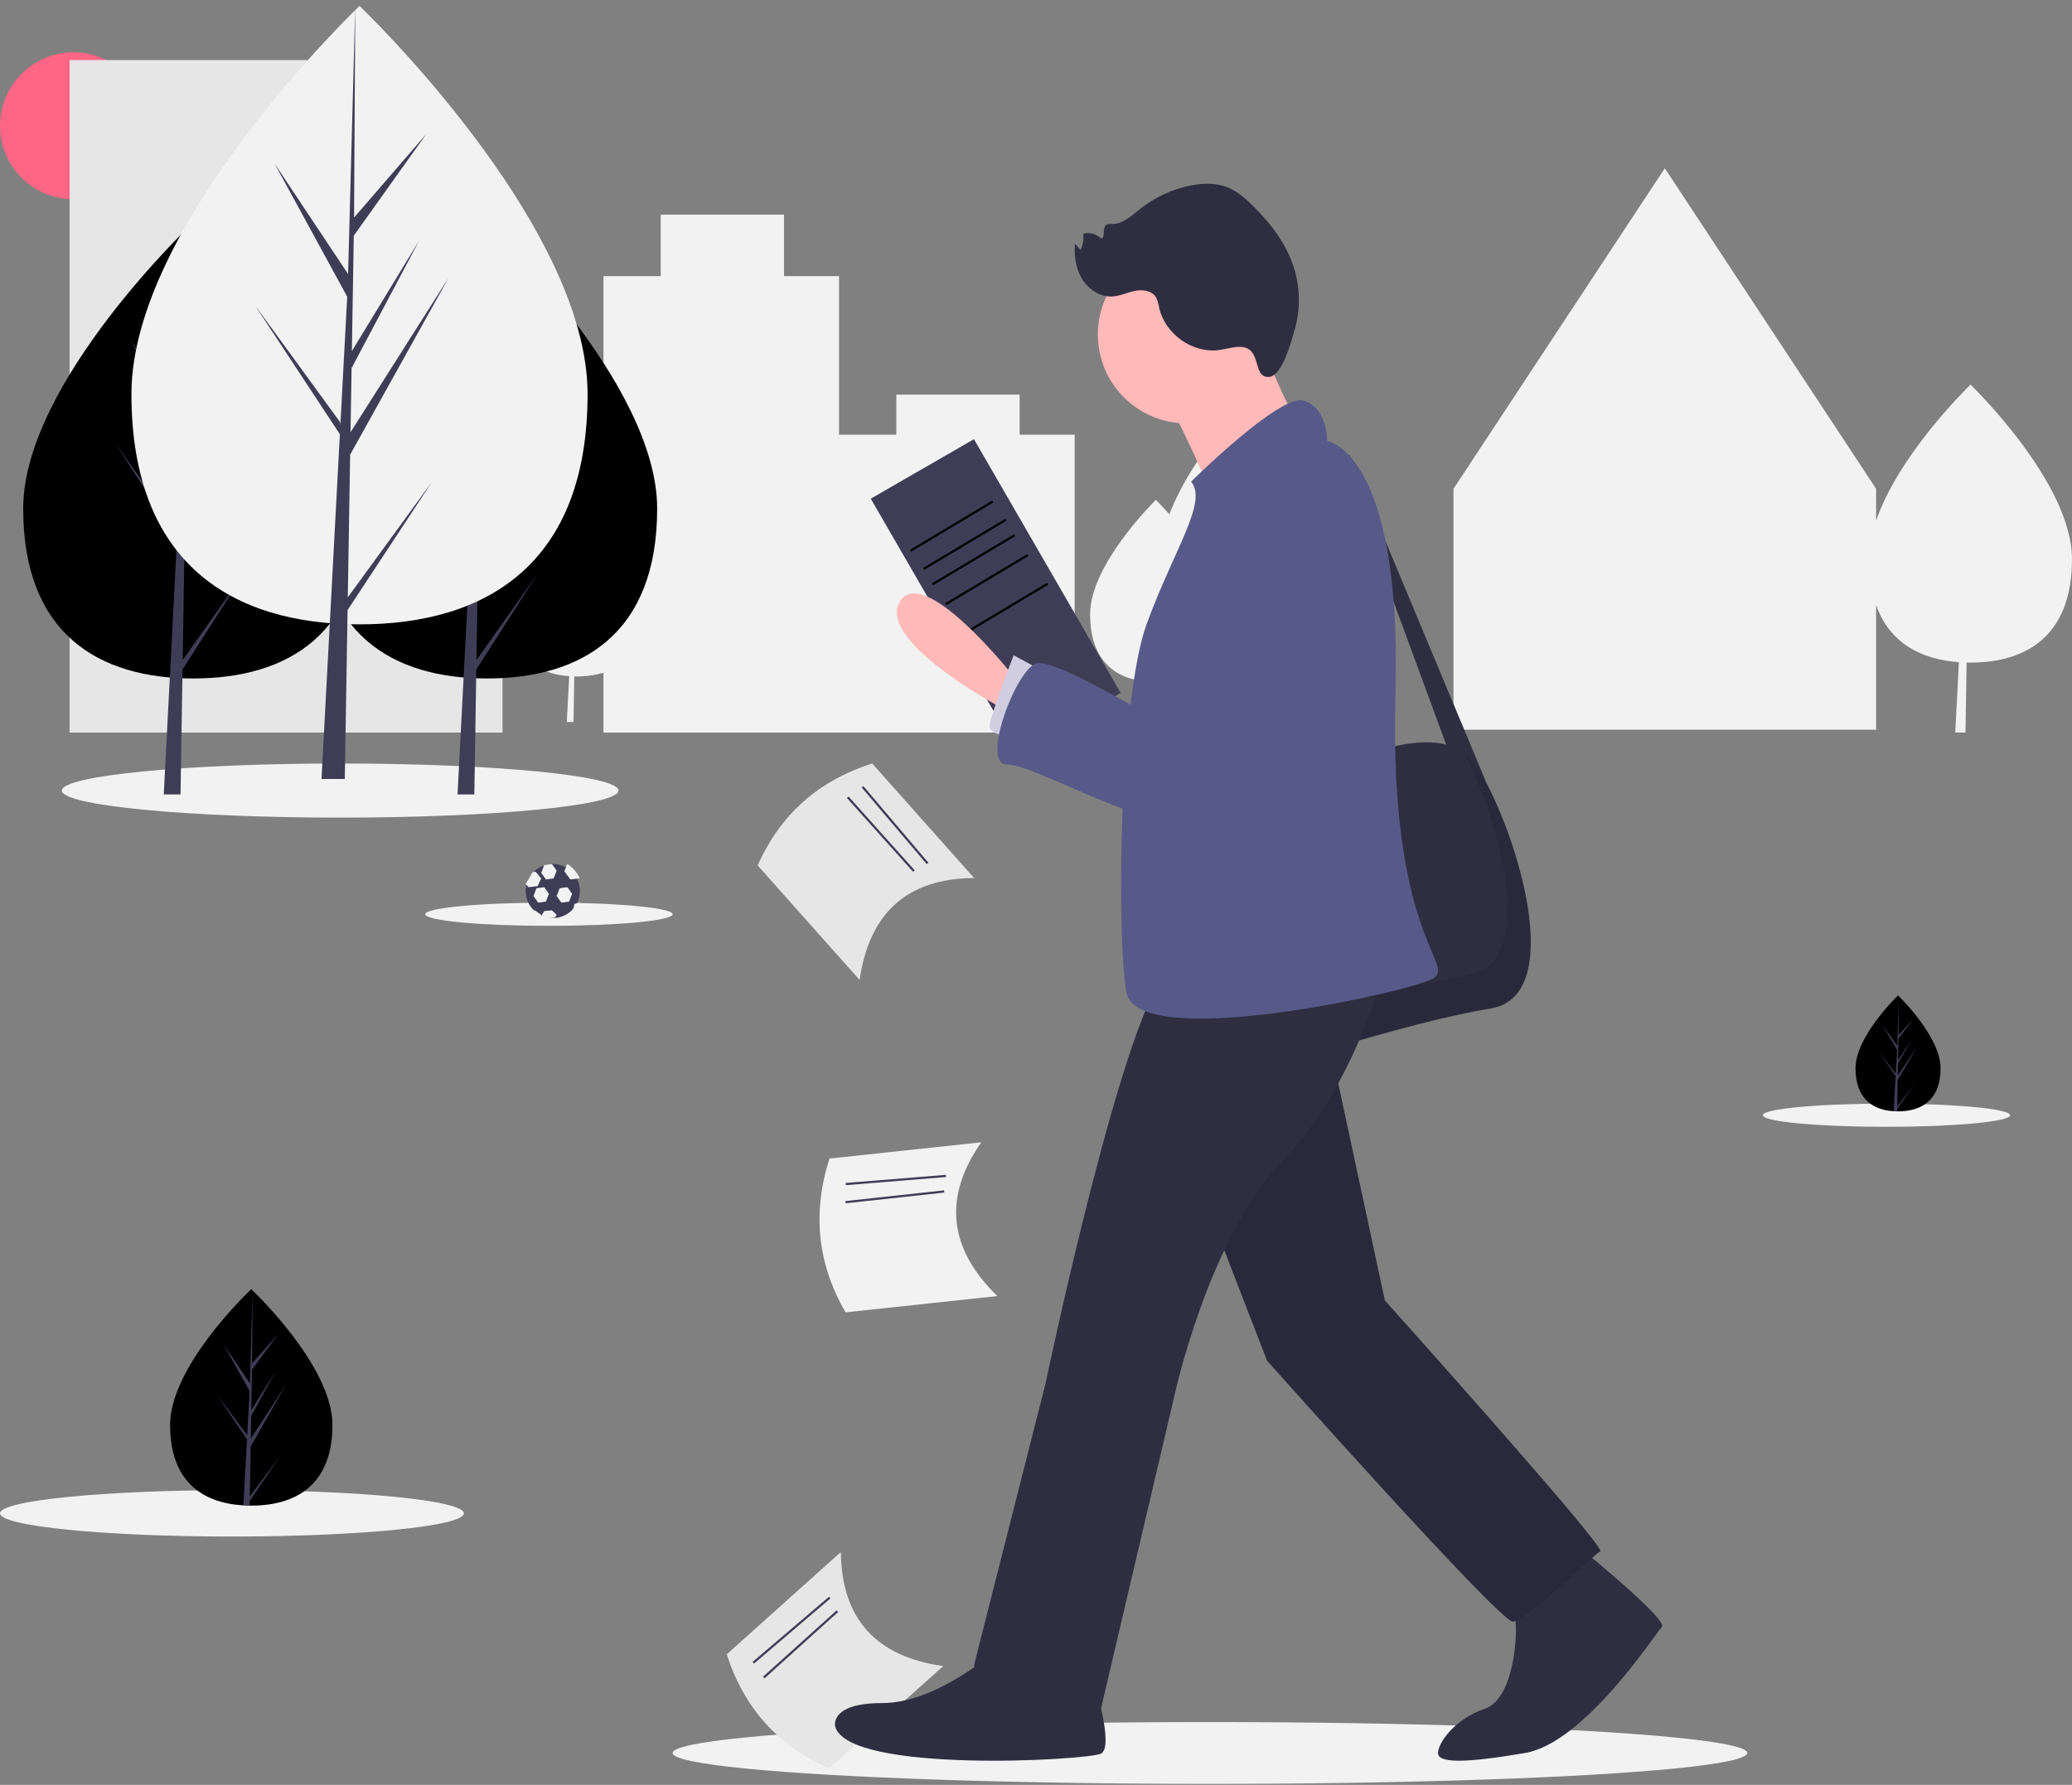 <?xml version="1.0" encoding="UTF-8"?>
<svg width="260px" height="224px" viewBox="0 0 260 224" version="1.1" xmlns="http://www.w3.org/2000/svg" xmlns:xlink="http://www.w3.org/1999/xlink">
    <rect x="0" y="0" width="260" height="224" fill="#808080" stroke="none"/>
    <!-- Generator: Sketch 59.1 (86144) - https://sketch.com -->
    <title>illustration</title>
    <desc>Created with Sketch.</desc>
    <g id="Post" stroke="none" stroke-width="1" fill="none" fill-rule="evenodd">
        <g id="Desktop-HD" transform="translate(-445, -3534)" fill-rule="nonzero">
            <g id="content" transform="translate(0, 100)">
                <g id="recommended" transform="translate(110, 3341)">
                    <g id="posts" transform="translate(0, 73)">
                        <g id="post" transform="translate(310, 0)">
                            <g id="illustration" transform="translate(25, 20)">
                                <circle id="Oval" fill="#FF6584" cx="9.216" cy="15.781" r="9.216"></circle>
                                <polygon id="Path" fill="#E6E6E6" points="55.259 57.847 55.259 54.273 41.328 54.273 41.328 57.847 38.542 57.847 38.542 7.535 8.731 7.535 8.731 91.938 33.249 91.938 38.542 91.938 63.06 91.938 63.06 57.847"></polygon>
                                <path d="M158.154,48.281 C158.154,48.281 158.135,48.299 158.103,48.331 L158.103,48.281 L158.102,48.332 C157.411,49.014 149.72,56.721 146.736,64.538 C145.745,63.419 145.045,62.736 145.045,62.736 C145.045,62.736 145.032,62.748 145.011,62.768 L145.012,62.736 L145.011,62.769 C144.448,63.325 136.791,70.997 136.791,77.077 C136.791,82.947 139.987,85.264 144.101,85.559 L143.803,91.35 L144.636,91.35 L144.728,85.589 C144.833,85.591 144.939,85.593 145.045,85.593 C148.084,85.593 150.739,84.611 152.171,82.086 C153.623,82.667 155.156,83.011 156.714,83.104 L156.259,91.938 L157.531,91.938 L157.672,83.149 C157.832,83.152 157.992,83.155 158.154,83.155 C165.108,83.155 170.746,79.792 170.746,70.162 C170.746,60.532 158.154,48.281 158.154,48.281 Z" id="Path" fill="#F2F2F2"></path>
                                <path d="M127.944,54.555 L127.944,49.523 L112.471,49.523 L112.471,54.555 L105.288,54.555 L105.288,34.65 L98.381,34.65 L98.381,26.938 L82.908,26.938 L82.908,34.65 L75.725,34.65 L75.725,65.898 C74.683,64.599 73.566,63.361 72.379,62.192 C72.379,62.192 72.367,62.204 72.346,62.225 L72.346,62.192 L72.345,62.225 C71.776,62.777 64.03,70.397 64.03,76.435 C64.03,82.265 67.263,84.566 71.425,84.859 L71.123,90.61 L71.967,90.61 L72.06,84.889 C72.166,84.891 72.272,84.893 72.379,84.893 C73.512,84.907 74.64,84.748 75.725,84.421 L75.725,91.938 L134.851,91.938 L134.851,54.555 L127.944,54.555 Z" id="Path" fill="#F2F2F2"></path>
                                <path d="M247.265,48.269 C247.265,48.269 247.246,48.287 247.214,48.319 L247.214,48.269 L247.213,48.32 C246.489,49.026 238.181,57.26 235.418,65.352 L235.418,61.341 L208.903,21.117 L182.388,61.341 L182.388,91.578 L235.418,91.578 L235.418,75.944 C237.113,80.703 241.065,82.764 245.809,83.101 L245.349,91.938 L246.635,91.938 L246.777,83.146 C246.939,83.15 247.102,83.152 247.265,83.152 C254.298,83.152 260,79.789 260,70.156 C260,60.523 247.265,48.269 247.265,48.269 Z" id="Path" fill="#F2F2F2"></path>
                                <ellipse id="Oval" fill="#F2F2F2" cx="42.687" cy="99.214" rx="34.925" ry="3.396"></ellipse>
                                <ellipse id="Oval" fill="#F2F2F2" cx="236.716" cy="139.96" rx="15.522" ry="1.455"></ellipse>
                                <ellipse id="Oval" fill="#F2F2F2" cx="68.881" cy="114.736" rx="15.522" ry="1.455"></ellipse>
                                <path d="M243.507,134.054 C243.507,138.072 241.119,139.475 238.172,139.475 C238.103,139.475 238.035,139.474 237.967,139.473 C237.831,139.47 237.695,139.464 237.562,139.454 C234.902,139.266 232.836,137.791 232.836,134.054 C232.836,130.186 237.778,125.306 238.15,124.944 L238.15,124.944 C238.164,124.93 238.172,124.923 238.172,124.923 C238.172,124.923 243.507,130.035 243.507,134.054 Z" id="Path" fill="#000000"></path>
                                <path d="M238.072,138.863 L240.188,136.135 L238.066,139.162 L238.061,139.475 C237.913,139.472 237.766,139.466 237.621,139.457 L237.849,135.436 L237.848,135.404 L237.851,135.399 L237.873,135.019 L235.746,131.985 L237.88,134.734 L237.885,134.815 L238.057,131.776 L236.236,128.641 L238.079,131.243 L238.259,124.944 L238.259,124.923 L238.259,124.944 L238.229,129.911 L240.042,127.942 L238.222,130.339 L238.174,133.059 L239.866,130.448 L238.167,133.459 L238.14,134.971 L240.597,131.338 L238.131,135.499 L238.072,138.863 Z" id="Path" fill="#3F3D56"></path>
                                <ellipse id="Oval" fill="#F2F2F2" cx="29.104" cy="189.923" rx="29.104" ry="2.91"></ellipse>
                                <path d="M41.716,178.832 C41.716,186.334 37.156,188.953 31.53,188.953 C31.4,188.953 31.269,188.951 31.139,188.949 C30.879,188.943 30.621,188.931 30.366,188.914 C25.288,188.563 21.343,185.809 21.343,178.832 C21.343,171.613 30.779,162.503 31.488,161.829 L31.489,161.827 C31.516,161.801 31.53,161.789 31.53,161.789 C31.53,161.789 41.716,171.331 41.716,178.832 Z" id="Path" fill="#000000"></path>
                                <path d="M31.35,187.809 L35.159,182.718 L31.34,188.368 L31.33,188.953 C31.064,188.947 30.8,188.935 30.539,188.918 L30.95,181.412 L30.946,181.354 L30.953,181.343 L30.992,180.634 L27.164,174.97 L31.004,180.102 L31.013,180.253 L31.323,174.582 L28.046,168.729 L31.363,173.586 L31.686,161.829 L31.688,161.789 L31.688,161.828 L31.634,171.099 L34.896,167.423 L31.62,171.898 L31.534,176.975 L34.58,172.102 L31.521,177.723 L31.473,180.546 L35.896,173.763 L31.457,181.531 L31.35,187.809 Z" id="Path" fill="#3F3D56"></path>
                                <path d="M82.463,63.822 C82.463,79.628 72.907,85.147 61.119,85.147 C49.332,85.147 39.776,79.628 39.776,63.822 C39.776,48.016 61.119,27.908 61.119,27.908 C61.119,27.908 82.463,48.016 82.463,63.822 Z" id="Path" fill="#000000"></path>
                                <polygon id="Path" fill="#3F3D56" points="59.789 82.833 60.003 69.58 68.881 53.184 60.036 67.501 60.132 61.542 66.251 49.679 60.157 59.965 60.157 59.965 60.33 49.247 66.882 39.803 60.357 47.561 60.465 27.908 59.787 53.925 59.843 52.852 53.182 42.558 59.736 54.912 59.116 66.883 59.097 66.565 51.418 55.733 59.074 67.687 58.996 69.184 58.982 69.207 58.989 69.33 57.414 99.699 59.518 99.699 59.771 84.013 67.408 72.087"></polygon>
                                <path d="M45.597,63.822 C45.597,79.628 36.041,85.147 24.254,85.147 C12.466,85.147 2.91,79.628 2.91,63.822 C2.91,48.016 24.254,27.908 24.254,27.908 C24.254,27.908 45.597,48.016 45.597,63.822 Z" id="Path" fill="#000000"></path>
                                <polygon id="Path" fill="#3F3D56" points="22.924 82.833 23.137 69.58 32.015 53.184 23.17 67.501 23.266 61.542 29.385 49.679 23.292 59.965 23.292 59.965 23.464 49.247 30.016 39.803 23.491 47.561 23.599 27.908 22.922 53.925 22.978 52.852 16.316 42.558 22.871 54.912 22.25 66.883 22.232 66.565 14.552 55.733 22.208 67.687 22.131 69.184 22.117 69.207 22.123 69.33 20.549 99.699 22.653 99.699 22.905 84.013 30.542 72.087"></polygon>
                                <path d="M73.731,49.441 C73.731,70.873 60.918,78.356 45.112,78.356 C29.306,78.356 16.493,70.873 16.493,49.441 C16.493,28.009 45.112,0.744 45.112,0.744 C45.112,0.744 73.731,28.009 73.731,49.441 Z" id="Path" fill="#F2F2F2"></path>
                                <polygon id="Path" fill="#3F3D56" points="43.642 74.967 43.938 57.057 56.269 34.9 43.985 54.248 44.118 46.195 52.616 30.164 44.153 44.064 44.153 44.064 44.393 29.58 53.493 16.817 44.43 27.302 44.58 0.744 43.64 35.902 43.717 34.452 34.465 20.542 43.569 37.236 42.706 53.412 42.681 52.983 32.015 38.344 42.649 54.5 42.541 56.523 42.521 56.553 42.53 56.719 40.343 97.759 43.265 97.759 43.616 76.561 54.223 60.446"></polygon>
                                <path d="M72.761,111.826 C72.762,112.214 72.696,112.598 72.567,112.964 C72.378,113.492 72.062,113.966 71.647,114.343 C71.211,114.738 70.679,115.013 70.104,115.14 C69.862,115.194 69.614,115.222 69.366,115.221 C68.747,115.22 68.141,115.052 67.61,114.734 C67.119,114.435 66.711,114.018 66.423,113.521 C65.711,112.284 65.848,110.734 66.766,109.642 C67.684,108.549 69.187,108.147 70.528,108.636 C71.869,109.124 72.761,110.399 72.761,111.826 L72.761,111.826 Z" id="Path" fill="#3F3D56"></path>
                                <polygon id="Path" fill="#F2F2F2" points="66.841 109.443 67.209 109.401 67.91 110.238 67.464 111.209 66.316 111.341 65.97 110.927"></polygon>
                                <polygon id="Path" fill="#F2F2F2" points="68.502 113.148 67.532 113.281 66.94 112.444 67.319 111.473 68.289 111.341 68.881 112.178"></polygon>
                                <path d="M67.91,114.811 L67.59,115.221 C66.92,115.002 66.363,114.695 65.97,114.33 L67.12,114.251 L67.91,114.811 Z" id="Path" fill="#F2F2F2"></path>
                                <polygon id="Path" fill="#F2F2F2" points="69.473 110.238 68.503 110.371 67.91 109.533 68.289 108.563 69.259 108.43 69.851 109.268"></polygon>
                                <polygon id="Path" fill="#F2F2F2" points="71.413 113.148 70.443 113.281 69.851 112.444 70.229 111.474 71.199 111.341 71.791 112.178"></polygon>
                                <path d="M69.851,114.8 L69.636,115.162 C69.388,115.202 69.135,115.222 68.881,115.221 C68.622,115.222 68.364,115.201 68.111,115.16 L67.91,114.974 L68.288,114.338 L69.258,114.251 L69.851,114.8 Z" id="Path" fill="#F2F2F2"></path>
                                <path d="M72.761,110.213 L71.57,110.371 L70.821,109.347 L71.191,108.43 C71.858,108.867 72.401,109.483 72.761,110.213 Z" id="Path" fill="#F2F2F2"></path>
                                <path d="M72.761,113.281 C72.611,114.024 72.359,114.691 72.027,115.221 L71.791,114.672 L72.085,113.433 L72.761,113.281 Z" id="Path" fill="#F2F2F2"></path>
                                <ellipse id="Oval" fill="#F2F2F2" cx="151.828" cy="219.998" rx="67.425" ry="3.881"></ellipse>
                                <path d="M118.358,209.092 L104.04,221.938 C97.62,219.123 93.358,214.332 91.194,207.62 L105.512,194.774 C105.602,203.215 109.973,207.91 118.358,209.092 Z" id="Path" fill="#E6E6E6"></path>
                                <polygon id="Rectangle" fill="#3F3D56" transform="translate(99.323, 204.581) rotate(-40.499) translate(-99.323, -204.581) " points="93.021 204.438 105.624 204.447 105.624 204.723 93.022 204.714"></polygon>
                                <polygon id="Rectangle" fill="#3F3D56" transform="translate(100.461, 206.364) rotate(-42.059) translate(-100.461, -206.364) " points="94.243 206.221 106.68 206.23 106.68 206.506 94.243 206.498"></polygon>
                                <path d="M125.149,162.657 L106.101,164.699 C102.562,158.603 101.916,152.166 104.085,145.398 L123.134,143.356 C118.283,150.312 119.072,156.734 125.149,162.657 Z" id="Path" fill="#F2F2F2"></path>
                                <polygon id="Rectangle" fill="#3F3D56" transform="translate(112.41, 148.089) rotate(-4.641) translate(-112.41, -148.089) " points="106.105 147.95 118.714 147.952 118.714 148.228 106.105 148.226"></polygon>
                                <polygon id="Rectangle" fill="#3F3D56" transform="translate(112.286, 150.2) rotate(-6.201) translate(-112.286, -150.2) " points="106.064 150.061 118.509 150.063 118.509 150.339 106.064 150.337"></polygon>
                                <path d="M107.866,122.983 L95.075,108.61 C97.916,102.2 102.725,97.956 109.448,95.819 L122.239,110.192 C113.796,110.248 109.082,114.601 107.866,122.983 Z" id="Path" fill="#E6E6E6"></path>
                                <polygon id="Rectangle" fill="#3F3D56" transform="translate(112.313, 103.55) rotate(-40.268) translate(-112.313, -103.55) " points="112.17 97.25 112.447 97.251 112.456 109.85 112.179 109.85"></polygon>
                                <polygon id="Rectangle" fill="#3F3D56" transform="translate(110.523, 104.68) rotate(-41.827) translate(-110.523, -104.68) " points="110.38 98.463 110.657 98.463 110.665 110.898 110.389 110.897"></polygon>
                                <polygon id="Rectangle" fill="#3F3D56" transform="translate(124.946, 74.774) rotate(-30) translate(-124.946, -74.774) " points="117.461 56.376 132.408 56.385 132.43 93.173 117.484 93.163"></polygon>
                                <polygon id="Rectangle" fill="#000000" transform="translate(119.419, 66.028) rotate(-30.925) translate(-119.419, -66.028) " points="113.415 65.886 125.423 65.893 125.423 66.17 113.415 66.162"></polygon>
                                <polygon id="Rectangle" fill="#000000" transform="translate(121.058, 68.314) rotate(-30.925) translate(-121.058, -68.314) " points="115.055 68.172 127.062 68.179 127.062 68.456 115.055 68.448"></polygon>
                                <polygon id="Rectangle" fill="#000000" transform="translate(122.166, 70.249) rotate(-30.925) translate(-122.166, -70.249) " points="116.162 70.107 128.17 70.115 128.17 70.391 116.162 70.384"></polygon>
                                <polygon id="Rectangle" fill="#000000" transform="translate(123.827, 72.738) rotate(-30.925) translate(-123.827, -72.738) " points="117.823 72.596 129.831 72.603 129.831 72.88 117.824 72.872"></polygon>
                                <polygon id="Rectangle" fill="#000000" transform="translate(126.319, 76.332) rotate(-30.925) translate(-126.319, -76.332) " points="120.315 76.19 132.323 76.198 132.323 76.474 120.316 76.467"></polygon>
                                <path d="M169.3,95.606 C169.3,95.606 176.413,92.164 181.475,93.447 L169.3,60.405 L169.3,57.013 L186.533,98.272 L186.533,98.272 C190.841,106.445 196.289,125.071 187.001,126.566 C176.465,128.263 157.498,134.624 157.498,134.624 L153.284,97.727 L169.3,95.606 Z" id="Path" fill="#2F2E41"></path>
                                <path d="M127.09,84.762 C127.09,84.762 115.816,70.524 112.893,75.549 C109.97,80.575 126.019,89.027 126.019,89.027 L127.09,84.762 Z" id="Path" fill="#FFB9B9"></path>
                                <path d="M131.94,84.798 L127.197,82.236 C127.197,82.236 124.179,89.92 124.179,91.201 C124.179,92.481 128.922,92.908 128.922,92.908 L131.94,84.798 Z" id="Path" fill="#D0CDE1"></path>
                                <circle id="Oval" fill="#FFB9B9" cx="148.918" cy="41.975" r="11.157"></circle>
                                <path d="M157.451,40.52 C157.451,40.52 162.077,54.68 165.441,55.539 C168.805,56.397 152.405,62.833 152.405,62.833 C152.405,62.833 147.359,50.819 144.836,47.815 C142.313,44.811 157.451,40.52 157.451,40.52 Z" id="Path" fill="#FFB9B9"></path>
                                <path d="M184.106,122.408 C193.129,120.955 188.149,103.219 183.922,94.848 C184.305,95.142 184.648,95.485 184.943,95.868 C189.129,101.345 197.501,124.935 187.036,126.621 C176.571,128.306 157.734,134.624 157.734,134.624 L157.164,129.638 C162.547,127.899 175.9,123.729 184.106,122.408 Z" id="Path" fill="#000000" opacity="0.1"></path>
                                <path d="M198.893,194.774 C198.893,194.774 209.373,203.327 208.534,204.182 C207.696,205.038 198.893,218.723 191.347,220.006 C183.801,221.289 180.448,221.289 180.448,220.006 C180.448,218.723 182.544,215.729 186.317,214.446 C190.089,213.163 190.509,204.61 190.089,202.899 C189.67,201.189 198.893,194.774 198.893,194.774 Z" id="Path" fill="#2F2E41"></path>
                                <path d="M167.015,131.714 L173.773,163.201 C173.773,163.201 201.647,194.269 200.802,194.689 C199.957,195.108 191.511,203.505 189.821,203.505 C188.132,203.505 158.991,170.758 158.991,170.758 L148.433,143.469 L167.015,131.714 Z" id="Path" fill="#2F2E41"></path>
                                <path d="M167.015,131.714 L173.773,163.201 C173.773,163.201 201.647,194.269 200.802,194.689 C199.957,195.108 191.511,203.505 189.821,203.505 C188.132,203.505 158.991,170.758 158.991,170.758 L148.433,143.469 L167.015,131.714 Z" id="Path" fill="#000000" opacity="0.1"></path>
                                <path d="M173.657,121.578 C173.657,121.578 170.259,135.973 160.916,145.711 C151.573,155.449 147.327,175.348 147.327,175.348 L137.984,215.147 C137.984,215.147 121.421,213.03 122.27,208.796 L131.189,173.655 C131.189,173.655 141.381,124.965 146.902,121.578 C152.423,118.191 173.657,121.578 173.657,121.578 Z" id="Path" fill="#2F2E41"></path>
                                <path d="M137.307,211.194 C137.307,211.194 139.839,219.233 138.151,220.079 C136.463,220.926 106.498,222.618 104.81,216.694 C104.81,216.694 103.966,213.733 110.718,213.733 C117.471,213.733 124.646,207.386 124.646,207.386 L137.307,211.194 Z" id="Path" fill="#2F2E41"></path>
                                <path d="M149.459,60.448 C149.459,60.448 160.573,49.42 163.565,50.268 C166.558,51.116 166.558,55.358 166.558,55.358 C166.558,55.358 175.962,56.631 175.107,87.172 C174.252,117.713 182.802,121.106 179.81,122.803 C176.817,124.5 142.619,132.135 141.337,124.5 C140.054,116.864 140.482,87.596 143.901,78.264 C147.321,68.932 151.596,62.993 149.459,60.448 Z" id="Path" fill="#575A89"></path>
                                <path d="M164.007,62.905 C164.007,62.905 176.704,68.835 169.509,80.272 C162.314,91.709 156.812,103.993 149.194,103.569 C141.576,103.145 129.725,95.945 126.34,95.945 C122.954,95.945 127.609,83.661 130.149,83.237 C132.688,82.814 144.538,90.014 144.538,90.014 C144.538,90.014 148.771,61.211 164.007,62.905 Z" id="Path" fill="#575A89"></path>
                                <path d="M155.751,43.539 C154.814,43.483 153.9,43.804 152.97,43.93 C149.643,44.379 146.181,41.924 145.446,38.593 C145.388,38.15 145.258,37.719 145.062,37.318 C144.55,36.468 143.383,36.306 142.422,36.501 C141.46,36.697 140.549,37.155 139.57,37.207 C138.058,37.287 136.607,36.341 135.801,35.038 C134.996,33.734 134.767,32.131 134.876,30.595 L135.601,31.369 C135.895,30.735 136.009,30.03 135.929,29.334 C136.71,29.123 137.543,29.339 138.128,29.906 C138.767,29.976 138.285,28.701 138.76,28.261 C138.958,28.076 139.263,28.111 139.532,28.114 C140.892,28.127 141.991,27.069 143.063,26.218 C144.919,24.747 147.089,23.74 149.399,23.279 C150.934,22.974 152.567,22.926 154.022,23.507 C155.218,23.984 156.219,24.854 157.145,25.759 C159.424,27.988 161.442,30.607 162.39,33.674 C163.161,36.187 163.183,38.875 162.453,41.4 C162.071,42.712 160.92,47.203 159.234,47.308 C157.116,47.439 158.387,43.699 155.751,43.539 Z" id="Path" fill="#2F2E41"></path>
                            </g>
                        </g>
                    </g>
                </g>
            </g>
        </g>
    </g>
</svg>